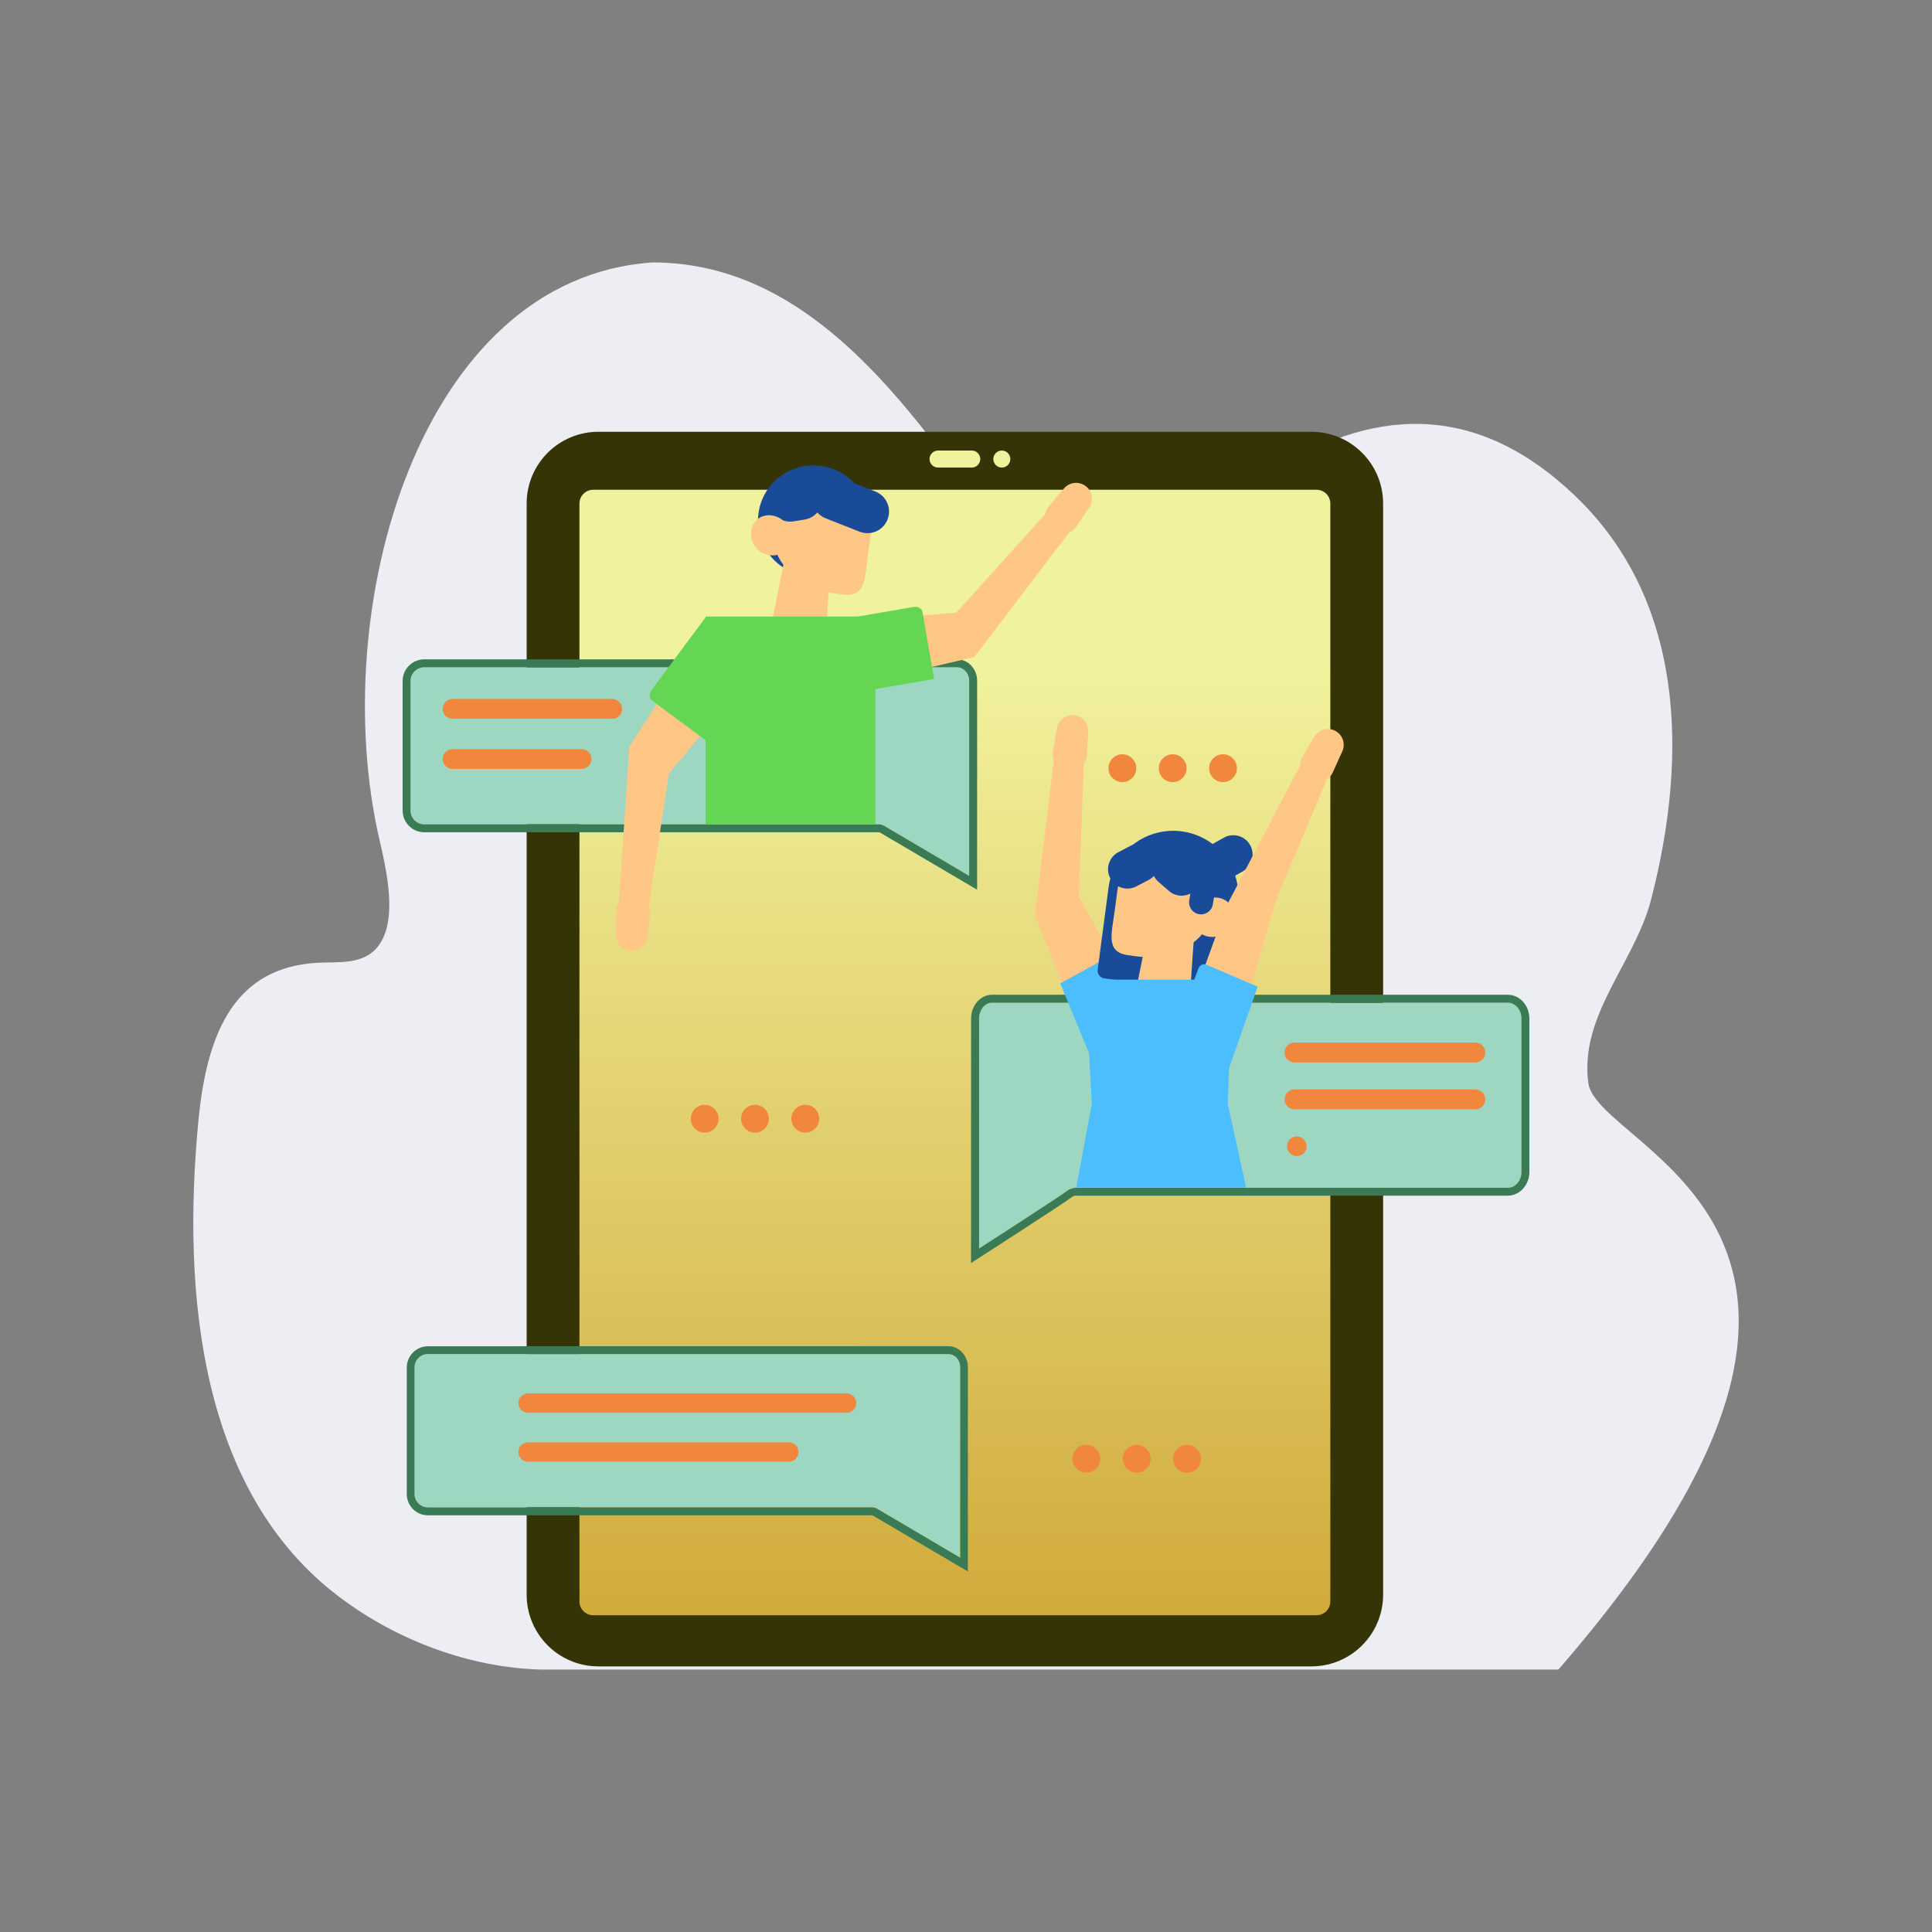 <svg width="100" height="100" viewBox="0 0 100 100" fill="none" xmlns="http://www.w3.org/2000/svg">
<rect x="0" y="0" width="100" height="100" fill="#808080" stroke="none"/>
<path d="M10.277 57.933C9.387 67.069 10.398 77.242 17.549 82.647C20.599 84.954 24.388 86.326 28.028 86.417H80.661C100.455 63.637 82.687 59.56 82.212 56.059C81.736 52.558 84.607 49.843 85.454 46.581C87.431 38.962 87.121 30.966 81.477 25.617C76.346 20.751 70.97 21.014 65.436 24.653C61.375 27.324 57.013 31.271 52.333 27.954C50.869 26.492 49.699 24.686 48.448 23.056C44.675 18.143 40.166 13.584 33.778 13.584C21.676 14.4 16.907 31.56 19.632 43.426C19.99 44.985 20.668 47.767 19.475 49.093C18.71 49.946 17.412 49.778 16.446 49.831C12.268 50.066 10.735 53.238 10.277 57.933Z" fill="#EDEDF4"/>
<path d="M67.875 22.349H30.974C28.922 22.349 27.259 24.012 27.259 26.063V82.538C27.259 84.59 28.922 86.252 30.974 86.252H67.875C69.927 86.252 71.59 84.59 71.59 82.538V26.063C71.59 24.012 69.927 22.349 67.875 22.349Z" fill="#353406"/>
<path d="M68.858 82.89V26.064C68.858 25.67 68.539 25.35 68.144 25.35L30.706 25.35C30.311 25.35 29.992 25.67 29.992 26.064V82.89C29.992 83.284 30.311 83.604 30.706 83.604H68.144C68.539 83.604 68.858 83.284 68.858 82.89Z" fill="url(#paint0_linear_3340_56879)"/>
<path d="M50.299 23.32H48.552C48.309 23.32 48.112 23.517 48.112 23.76V23.761C48.112 24.004 48.309 24.201 48.552 24.201H50.299C50.542 24.201 50.739 24.004 50.739 23.761V23.76C50.739 23.517 50.542 23.32 50.299 23.32Z" fill="#F1F29D"/>
<path d="M51.855 23.32H51.854C51.611 23.32 51.414 23.517 51.414 23.76V23.761C51.414 24.004 51.611 24.201 51.854 24.201H51.855C52.098 24.201 52.295 24.004 52.295 23.761V23.76C52.295 23.517 52.098 23.32 51.855 23.32Z" fill="#F1F29D"/>
<path d="M49.699 80.628L45.416 78.103C45.329 78.049 45.228 78.02 45.125 78.019H22.166C21.982 78.023 21.804 77.954 21.671 77.827C21.538 77.699 21.461 77.524 21.456 77.34V70.757C21.462 70.574 21.54 70.4 21.673 70.274C21.806 70.148 21.983 70.08 22.166 70.084H49.083C49.425 70.084 49.702 70.388 49.702 70.763L49.699 80.628Z" fill="#9DD7C1"/>
<path d="M22.167 70.084H49.083C49.425 70.084 49.702 70.388 49.702 70.763V80.63L45.417 78.103C45.329 78.049 45.228 78.021 45.125 78.02H22.167C21.983 78.023 21.804 77.954 21.671 77.827C21.538 77.7 21.461 77.525 21.457 77.341V70.757C21.462 70.574 21.54 70.401 21.673 70.275C21.806 70.148 21.983 70.08 22.167 70.084ZM22.167 69.682C22.023 69.68 21.879 69.707 21.745 69.76C21.612 69.814 21.49 69.893 21.386 69.994C21.283 70.094 21.201 70.214 21.144 70.347C21.087 70.479 21.057 70.621 21.055 70.766V77.349C21.057 77.493 21.087 77.635 21.144 77.768C21.201 77.9 21.283 78.02 21.386 78.121C21.49 78.221 21.612 78.301 21.745 78.354C21.879 78.407 22.023 78.434 22.167 78.432H45.121C45.15 78.433 45.179 78.442 45.204 78.457L49.491 80.983L50.097 81.34V70.761C50.097 70.165 49.639 69.678 49.077 69.678L22.167 69.682Z" fill="#3A7A54"/>
<path d="M43.819 72.122H27.333C27.056 72.122 26.831 72.347 26.831 72.624C26.831 72.9 27.056 73.125 27.333 73.125H43.819C44.096 73.125 44.321 72.9 44.321 72.624C44.321 72.347 44.096 72.122 43.819 72.122Z" fill="#F1873C"/>
<path d="M40.83 74.654H27.333C27.056 74.654 26.831 74.879 26.831 75.156C26.831 75.433 27.056 75.657 27.333 75.657H40.83C41.107 75.657 41.331 75.433 41.331 75.156C41.331 74.879 41.107 74.654 40.83 74.654Z" fill="#F1873C"/>
<path d="M50.678 64.624C50.678 64.624 54.853 61.938 55.323 61.578C55.423 61.529 55.53 61.496 55.64 61.48H78.043C78.433 61.48 78.748 61.114 78.748 60.66V52.72C78.748 52.268 78.433 51.9 78.043 51.9H51.347C50.977 51.9 50.681 52.268 50.681 52.72L50.678 64.624Z" fill="#9DD7C1"/>
<path d="M51.347 51.9H78.043C78.433 51.9 78.748 52.268 78.748 52.72V60.66C78.748 61.113 78.432 61.48 78.043 61.48H55.64C55.53 61.496 55.423 61.529 55.323 61.578C54.853 61.938 50.677 64.624 50.677 64.624V52.72C50.677 52.268 50.977 51.9 51.344 51.9M50.261 64.624V65.374L50.894 64.966C51.061 64.858 54.894 62.392 55.527 61.93C55.566 61.913 55.607 61.898 55.648 61.887H78.043C78.659 61.887 79.16 61.335 79.16 60.656V52.72C79.16 52.041 78.66 51.489 78.043 51.489H51.347C50.752 51.489 50.264 52.041 50.264 52.72" fill="#3A7A54"/>
<path d="M56.105 39.418L55.334 39.325L54.562 39.233L53.567 47.38L56.417 54.451L57.977 53.765L59.538 53.078L55.838 46.381L56.105 39.418Z" fill="#FFC785"/>
<path d="M55.611 37.02C55.403 36.995 55.193 37.051 55.024 37.176C54.856 37.301 54.742 37.486 54.705 37.693L54.5 38.871C54.48 38.981 54.483 39.094 54.508 39.203C54.533 39.312 54.58 39.415 54.647 39.505C54.713 39.595 54.797 39.67 54.893 39.727C54.99 39.783 55.097 39.819 55.208 39.833L55.338 39.848C55.448 39.861 55.56 39.852 55.667 39.821C55.775 39.789 55.874 39.736 55.96 39.665C56.045 39.594 56.116 39.506 56.166 39.406C56.217 39.307 56.247 39.198 56.254 39.087L56.332 37.892C56.346 37.682 56.28 37.474 56.145 37.312C56.011 37.15 55.82 37.046 55.611 37.02Z" fill="#FFC785"/>
<path d="M56.371 54.519L54.878 50.9L57.511 49.455C57.677 49.365 57.897 49.45 58.005 49.645L59.602 53.109L56.371 54.519Z" fill="#4CBDFD"/>
<path d="M63.346 43.359L62.719 43.711C62.238 43.981 62.067 44.591 62.337 45.072C62.608 45.554 63.217 45.725 63.699 45.455L64.325 45.103C64.806 44.832 64.978 44.223 64.707 43.741C64.437 43.26 63.827 43.089 63.346 43.359Z" fill="#1A4B98"/>
<path d="M61.168 43.032C62.055 43.149 62.859 43.613 63.403 44.323C63.948 45.033 64.188 45.93 64.071 46.817L63.508 51.077C63.495 51.182 63.44 51.277 63.356 51.342C63.272 51.406 63.165 51.434 63.06 51.42L57.16 50.642C57.055 50.628 56.96 50.573 56.895 50.489C56.831 50.405 56.803 50.299 56.816 50.194L57.379 45.934C57.496 45.047 57.961 44.243 58.67 43.698C59.38 43.154 60.278 42.914 61.165 43.031L61.168 43.032Z" fill="#1A4B98"/>
<path d="M61.513 52.979C60.513 52.858 59.505 52.76 58.5 52.664C58.833 51.118 59.133 49.568 59.459 48.021C60.244 48.132 61.028 48.243 61.812 48.354C61.696 49.896 61.596 51.438 61.513 52.979Z" fill="#FFC785"/>
<path d="M58.397 49.442L58.916 49.511C60.082 49.665 62.285 48.991 62.439 47.821L62.583 46.722C62.657 46.162 62.506 45.594 62.162 45.145C61.819 44.696 61.311 44.401 60.75 44.326L60.231 44.257C59.671 44.183 59.103 44.335 58.654 44.678C58.205 45.022 57.91 45.53 57.835 46.091L57.69 47.19C57.532 48.363 57.228 49.287 58.397 49.442Z" fill="#FFC785"/>
<path d="M61.778 47.41C61.694 48.015 62.111 48.458 62.668 48.494C62.949 48.514 63.228 48.426 63.447 48.25C63.667 48.073 63.812 47.82 63.852 47.541C63.936 46.938 63.519 46.494 62.961 46.458C62.68 46.438 62.401 46.525 62.182 46.701C61.962 46.878 61.818 47.132 61.778 47.41Z" fill="#FFC785"/>
<path d="M58.526 43.774L57.889 44.107C57.4 44.362 57.21 44.967 57.465 45.456C57.721 45.946 58.325 46.135 58.815 45.88L59.452 45.547C59.941 45.292 60.131 44.688 59.875 44.198C59.62 43.708 59.016 43.519 58.526 43.774Z" fill="#1A4B98"/>
<path d="M61.816 44.606L61.274 44.135C60.857 43.773 60.225 43.817 59.863 44.234C59.501 44.651 59.546 45.283 59.963 45.645L60.505 46.116C60.922 46.478 61.554 46.433 61.916 46.016C62.278 45.599 62.233 44.968 61.816 44.606Z" fill="#1A4B98"/>
<path d="M62.778 46.806L62.965 45.639C63.019 45.302 62.789 44.984 62.451 44.93L62.45 44.93C62.113 44.876 61.795 45.106 61.741 45.444L61.554 46.61C61.5 46.948 61.73 47.266 62.068 47.32L62.068 47.32C62.406 47.374 62.724 47.144 62.778 46.806Z" fill="#1A4B98"/>
<path d="M64.495 61.461H60.102H55.708L56.514 57.137L56.158 50.708H59.962H63.767L63.55 57.137L64.495 61.461Z" fill="#4CBDFD"/>
<path d="M68.722 40.242L68.034 39.882L67.346 39.523L63.534 46.793L60.925 53.957L62.545 54.49L63.552 55.31L66.012 46.661L68.722 40.242Z" fill="#FFC785"/>
<path d="M69.107 37.826C68.922 37.728 68.706 37.706 68.504 37.764C68.303 37.821 68.131 37.954 68.024 38.134L67.412 39.167C67.355 39.263 67.318 39.37 67.304 39.48C67.289 39.591 67.298 39.703 67.328 39.81C67.359 39.917 67.411 40.017 67.481 40.104C67.551 40.19 67.639 40.261 67.737 40.313L67.854 40.374C67.953 40.425 68.061 40.456 68.172 40.465C68.284 40.473 68.395 40.458 68.501 40.422C68.606 40.386 68.703 40.328 68.785 40.253C68.868 40.178 68.934 40.087 68.98 39.986L69.475 38.896C69.563 38.704 69.574 38.486 69.505 38.287C69.437 38.088 69.294 37.922 69.107 37.826Z" fill="#FFC785"/>
<path d="M63.584 55.363L65.099 51.071L62.426 49.924C62.283 49.862 62.107 49.95 62.035 50.12L60.629 53.864L63.584 55.363Z" fill="#4CBDFD"/>
<path d="M76.364 53.965H67.002C66.718 53.965 66.488 54.195 66.488 54.478C66.488 54.762 66.718 54.992 67.002 54.992H76.364C76.648 54.992 76.877 54.762 76.877 54.478C76.877 54.195 76.648 53.965 76.364 53.965Z" fill="#F1873C"/>
<path d="M76.364 56.39H67.002C66.718 56.39 66.488 56.62 66.488 56.904C66.488 57.187 66.718 57.417 67.002 57.417H76.364C76.648 57.417 76.877 57.187 76.877 56.904C76.877 56.62 76.648 56.39 76.364 56.39Z" fill="#F1873C"/>
<path d="M67.123 59.837C67.403 59.837 67.631 59.61 67.631 59.329C67.631 59.049 67.403 58.822 67.123 58.822C66.843 58.822 66.616 59.049 66.616 59.329C66.616 59.61 66.843 59.837 67.123 59.837Z" fill="#F1873C"/>
<path d="M58.093 40.482C58.491 40.482 58.813 40.16 58.813 39.762C58.813 39.365 58.491 39.042 58.093 39.042C57.696 39.042 57.373 39.365 57.373 39.762C57.373 40.16 57.696 40.482 58.093 40.482Z" fill="#F1873C"/>
<path d="M60.698 40.482C61.096 40.482 61.418 40.16 61.418 39.762C61.418 39.365 61.096 39.042 60.698 39.042C60.301 39.042 59.978 39.365 59.978 39.762C59.978 40.16 60.301 40.482 60.698 40.482Z" fill="#F1873C"/>
<path d="M63.303 40.482C63.7 40.482 64.022 40.16 64.022 39.762C64.022 39.365 63.7 39.042 63.303 39.042C62.905 39.042 62.583 39.365 62.583 39.762C62.583 40.16 62.905 40.482 63.303 40.482Z" fill="#F1873C"/>
<path d="M36.473 58.625C36.871 58.625 37.193 58.303 37.193 57.905C37.193 57.507 36.871 57.185 36.473 57.185C36.075 57.185 35.753 57.507 35.753 57.905C35.753 58.303 36.075 58.625 36.473 58.625Z" fill="#F1873C"/>
<path d="M39.077 58.625C39.475 58.625 39.797 58.303 39.797 57.905C39.797 57.507 39.475 57.185 39.077 57.185C38.68 57.185 38.357 57.507 38.357 57.905C38.357 58.303 38.68 58.625 39.077 58.625Z" fill="#F1873C"/>
<path d="M41.682 58.625C42.08 58.625 42.402 58.303 42.402 57.905C42.402 57.507 42.08 57.185 41.682 57.185C41.285 57.185 40.962 57.507 40.962 57.905C40.962 58.303 41.285 58.625 41.682 58.625Z" fill="#F1873C"/>
<path d="M56.23 76.227C56.628 76.227 56.95 75.904 56.95 75.507C56.95 75.109 56.628 74.787 56.23 74.787C55.832 74.787 55.51 75.109 55.51 75.507C55.51 75.904 55.832 76.227 56.23 76.227Z" fill="#F1873C"/>
<path d="M58.835 76.227C59.233 76.227 59.555 75.904 59.555 75.507C59.555 75.109 59.233 74.787 58.835 74.787C58.437 74.787 58.115 75.109 58.115 75.507C58.115 75.904 58.437 76.227 58.835 76.227Z" fill="#F1873C"/>
<path d="M61.439 76.227C61.837 76.227 62.159 75.904 62.159 75.507C62.159 75.109 61.837 74.787 61.439 74.787C61.042 74.787 60.719 75.109 60.719 75.507C60.719 75.904 61.042 76.227 61.439 76.227Z" fill="#F1873C"/>
<path d="M50.166 45.334L45.779 42.75C45.688 42.696 45.585 42.667 45.48 42.667H21.98C21.791 42.671 21.609 42.6 21.473 42.469C21.337 42.339 21.258 42.16 21.254 41.971V35.233C21.258 35.044 21.337 34.865 21.473 34.735C21.609 34.605 21.791 34.534 21.98 34.538H49.531C49.88 34.538 50.163 34.849 50.163 35.233L50.166 45.334Z" fill="#9DD7C1"/>
<path d="M49.531 34.538C49.88 34.538 50.163 34.849 50.163 35.233V45.334L45.776 42.751C45.685 42.697 45.582 42.668 45.477 42.668H21.977C21.788 42.671 21.606 42.6 21.47 42.47C21.334 42.339 21.255 42.16 21.251 41.972V35.233C21.255 35.045 21.334 34.866 21.47 34.736C21.606 34.605 21.788 34.534 21.977 34.538H49.531ZM49.531 34.127H21.977C21.68 34.123 21.393 34.237 21.18 34.445C20.966 34.652 20.844 34.936 20.84 35.233V41.97C20.844 42.268 20.966 42.551 21.18 42.759C21.393 42.967 21.68 43.081 21.977 43.078H45.477C45.509 43.078 45.54 43.086 45.567 43.103L49.955 45.686L50.576 46.051V35.233C50.576 34.623 50.107 34.127 49.532 34.127H49.531Z" fill="#3A7A54"/>
<path d="M41.703 29.801L41.723 29.803C43.287 30.017 44.728 28.922 44.941 27.358L44.944 27.338C45.157 25.774 44.062 24.333 42.498 24.119L42.479 24.117C40.914 23.903 39.474 24.998 39.26 26.562L39.257 26.582C39.044 28.146 40.139 29.587 41.703 29.801Z" fill="#1A4B98"/>
<path d="M39.698 33.36C40.698 33.507 41.692 33.678 42.687 33.85C42.777 32.272 42.892 30.697 42.987 29.118C42.2 29.02 41.414 28.922 40.628 28.822C40.334 30.338 40.024 31.85 39.698 33.36Z" fill="#FFC785"/>
<path d="M43.636 30.77L43.117 30.7C41.951 30.54 40.005 29.31 40.164 28.142L40.314 27.044C40.352 26.766 40.444 26.498 40.586 26.256C40.727 26.014 40.914 25.802 41.138 25.632C41.361 25.462 41.615 25.338 41.887 25.267C42.158 25.195 42.441 25.178 42.718 25.216L43.237 25.287C43.798 25.364 44.306 25.66 44.648 26.111C44.991 26.561 45.141 27.13 45.064 27.691L44.917 28.79C44.755 29.958 44.804 30.93 43.636 30.77Z" fill="#FFC785"/>
<path d="M42.735 26.827L44.491 27.519C45.064 27.745 45.713 27.464 45.939 26.89L45.939 26.889C46.165 26.315 45.884 25.667 45.31 25.441L43.554 24.749C42.98 24.523 42.332 24.804 42.105 25.378L42.105 25.379C41.879 25.953 42.161 26.601 42.735 26.827Z" fill="#1A4B98"/>
<path d="M41.078 26.984L41.647 26.892C42.256 26.792 42.669 26.218 42.57 25.61L42.569 25.609C42.47 25 41.896 24.587 41.288 24.687L40.718 24.779C40.11 24.879 39.697 25.453 39.796 26.061L39.796 26.062C39.896 26.671 40.47 27.084 41.078 26.984Z" fill="#1A4B98"/>
<path d="M40.911 27.917C40.827 28.521 40.316 28.84 39.767 28.724C39.491 28.669 39.247 28.513 39.082 28.286C38.916 28.059 38.843 27.779 38.875 27.5C38.954 26.897 39.47 26.577 40.02 26.692C40.295 26.746 40.54 26.902 40.705 27.13C40.87 27.357 40.944 27.638 40.911 27.917Z" fill="#FFC785"/>
<path d="M36.521 42.665H45.308V31.912H36.521V42.665Z" fill="#65D653"/>
<path d="M33.574 46.941L32.799 46.887L32.025 46.834L32.574 38.644L36.699 32.232L38.103 33.2L39.508 34.167L34.618 40.051L33.574 46.941Z" fill="#FFC785"/>
<path d="M32.64 49.202C32.431 49.188 32.235 49.094 32.093 48.94C31.95 48.786 31.873 48.583 31.876 48.373L31.893 47.176C31.895 47.064 31.919 46.954 31.964 46.852C32.01 46.751 32.076 46.659 32.158 46.584C32.24 46.508 32.336 46.45 32.442 46.413C32.547 46.376 32.658 46.361 32.77 46.369L32.9 46.378C33.011 46.386 33.119 46.416 33.218 46.467C33.317 46.518 33.404 46.588 33.475 46.674C33.546 46.76 33.599 46.859 33.63 46.966C33.661 47.072 33.671 47.184 33.657 47.295L33.51 48.483C33.484 48.692 33.38 48.882 33.218 49.016C33.056 49.15 32.849 49.217 32.64 49.202Z" fill="#FFC785"/>
<path d="M39.638 34.211L36.567 38.35L33.75 36.258C33.599 36.145 33.584 35.908 33.716 35.729L36.549 31.915L39.638 34.211Z" fill="#65D653"/>
<path d="M54.17 26.533L54.788 27.005L55.404 27.477L50.432 34.008L43.309 35.672L43.041 33.988L42.773 32.304L49.502 31.707L54.17 26.533Z" fill="#FFC785"/>
<path d="M56.197 25.161C56.363 25.288 56.475 25.475 56.508 25.682C56.542 25.889 56.495 26.101 56.377 26.274L55.703 27.264C55.64 27.356 55.559 27.434 55.465 27.494C55.371 27.554 55.266 27.594 55.156 27.612C55.045 27.629 54.933 27.625 54.825 27.597C54.717 27.57 54.615 27.521 54.527 27.453L54.423 27.374C54.334 27.307 54.26 27.222 54.205 27.125C54.151 27.027 54.116 26.92 54.104 26.809C54.093 26.698 54.104 26.586 54.137 26.479C54.17 26.373 54.224 26.274 54.297 26.189L55.075 25.279C55.211 25.12 55.404 25.019 55.612 24.997C55.821 24.975 56.03 25.034 56.197 25.161Z" fill="#FFC785"/>
<path d="M43.271 36.018L48.349 35.143L47.75 31.682C47.718 31.496 47.514 31.376 47.294 31.414L42.614 32.221L43.271 36.018Z" fill="#65D653"/>
<path d="M31.687 36.179H23.426C23.143 36.179 22.913 36.409 22.913 36.693C22.913 36.976 23.143 37.206 23.426 37.206H31.687C31.971 37.206 32.201 36.976 32.201 36.693C32.201 36.409 31.971 36.179 31.687 36.179Z" fill="#F1873C"/>
<path d="M30.1 38.773H23.426C23.143 38.773 22.913 39.002 22.913 39.286C22.913 39.569 23.143 39.799 23.426 39.799H30.1C30.383 39.799 30.613 39.569 30.613 39.286C30.613 39.002 30.383 38.773 30.1 38.773Z" fill="#F1873C"/>
<defs>
<linearGradient id="paint0_linear_3340_56879" x1="49.425" y1="89.981" x2="49.425" y2="34.449" gradientUnits="userSpaceOnUse">
<stop stop-color="#CDA12F"/>
<stop offset="1" stop-color="#F1F29D"/>
</linearGradient>
</defs>
</svg>
